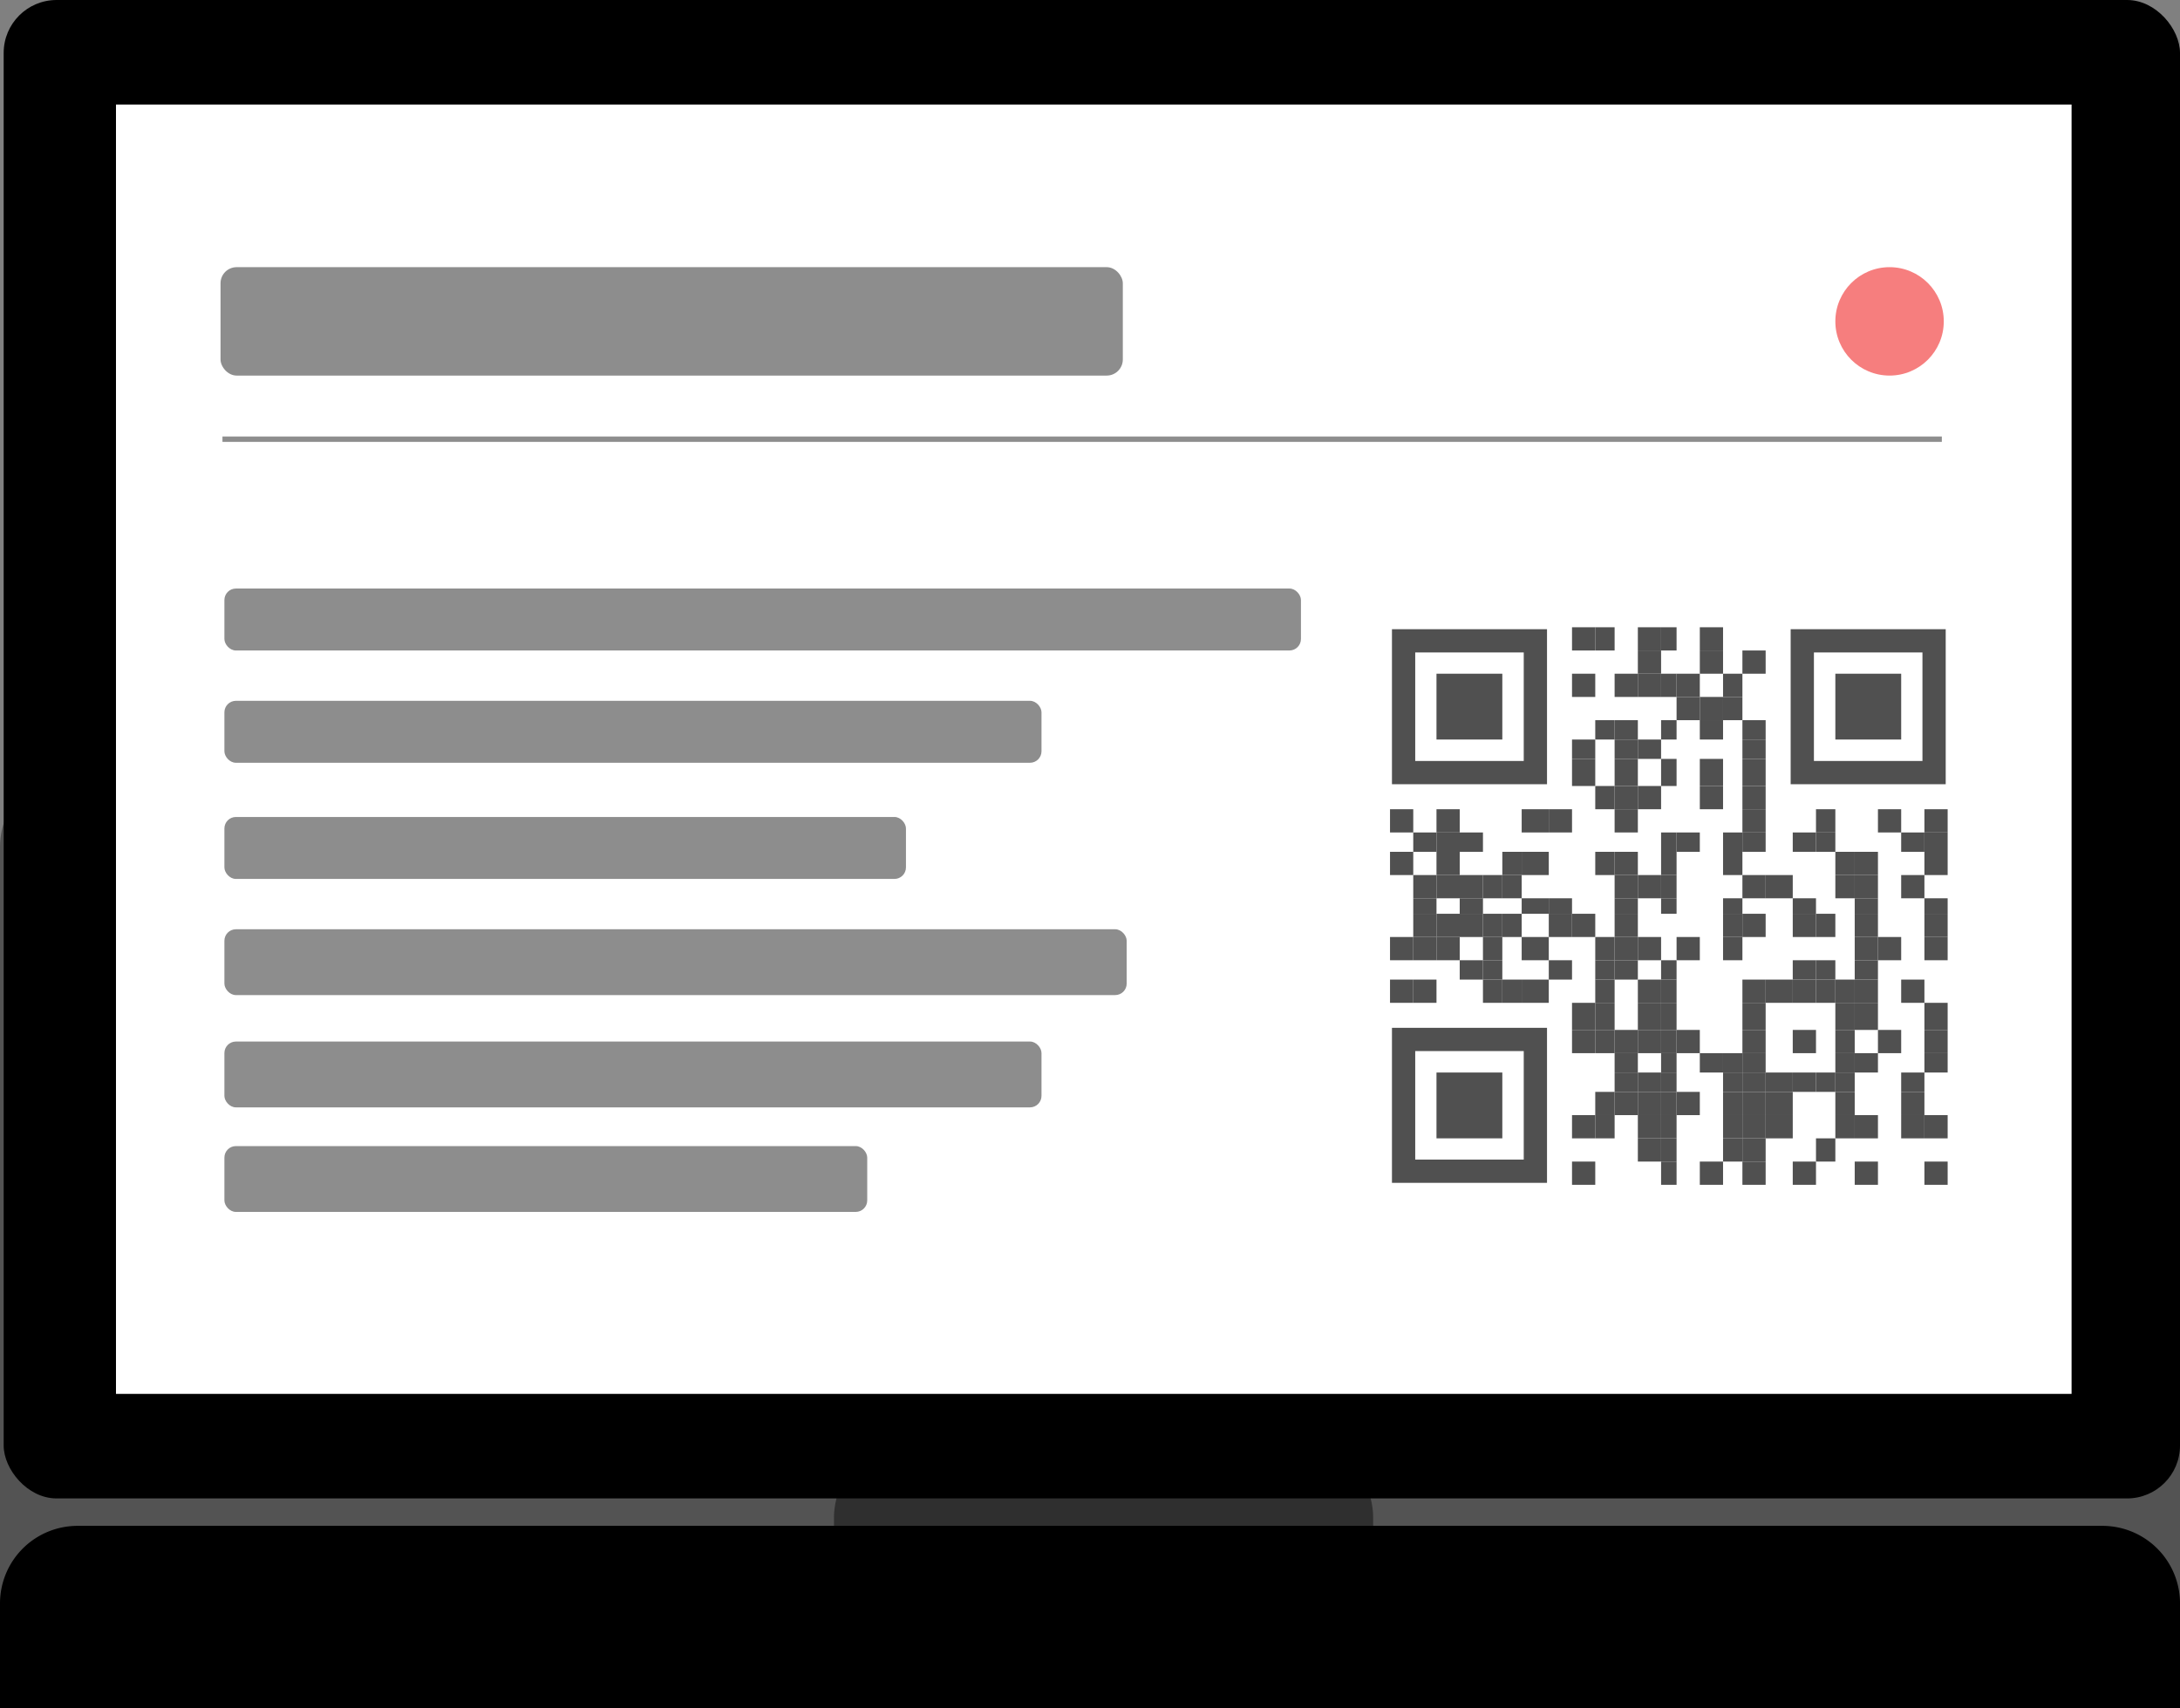 <svg xmlns="http://www.w3.org/2000/svg" width="405.491" height="317.769" viewBox="0 0 405.491 317.769">
  <rect x="0" y="0" width="405.491" height="317.769" fill="#808080" stroke="none"/>
  <g id="Gruppe_1490" data-name="Gruppe 1490" transform="translate(-104.036 -135)">
    <g id="Gruppe_1484" data-name="Gruppe 1484" transform="translate(104.036 278.162)">
      <path id="Rechteck_460" data-name="Rechteck 460" d="M118.466,220.062H495.1a14.429,14.429,0,0,1,14.43,14.43V394.668H104.036V234.492A14.429,14.429,0,0,1,118.466,220.062Z" transform="translate(-104.036 -220.062)" fill="#535353"/>
      <path id="Rechteck_461" data-name="Rechteck 461" d="M210.636,294.227h71.43a14.43,14.43,0,0,1,14.43,14.43v35.354H196.206V308.657A14.43,14.43,0,0,1,210.636,294.227Z" transform="translate(-41.081 -169.405)" fill="#2f2f2f"/>
      <path id="Rechteck_459" data-name="Rechteck 459" d="M118.466,303.658H495.1a14.43,14.43,0,0,1,14.43,14.43v19.481H104.036V318.088A14.43,14.43,0,0,1,118.466,303.658Z" transform="translate(-104.036 -162.963)"/>
    </g>
    <g id="Gruppe_1481" data-name="Gruppe 1481" transform="translate(104.719 135)">
      <rect id="Rechteck_232" data-name="Rechteck 232" width="404.808" height="278.755" rx="9.843"/>
      <rect id="Rechteck_233" data-name="Rechteck 233" width="363.751" height="239.859" transform="translate(20.889 19.448)" fill="#fff"/>
      <g id="Gruppe_898" data-name="Gruppe 898" transform="translate(40.337 49.701)">
        <g id="qr-code" transform="translate(208.886 58.344)">
          <rect id="Rechteck_234" data-name="Rechteck 234" width="121.01" height="121.01" fill="#fff"/>
          <g id="Gruppe_897" data-name="Gruppe 897" transform="translate(8.644 8.644)">
            <g id="Gruppe_461" data-name="Gruppe 461" transform="translate(33.854)">
              <g id="Gruppe_460" data-name="Gruppe 460">
                <rect id="Rechteck_235" data-name="Rechteck 235" width="4.322" height="4.322" fill="#505050"/>
              </g>
            </g>
            <g id="Gruppe_463" data-name="Gruppe 463" transform="translate(38.176)">
              <g id="Gruppe_462" data-name="Gruppe 462">
                <rect id="Rechteck_236" data-name="Rechteck 236" width="3.601" height="4.322" fill="#505050"/>
              </g>
            </g>
            <g id="Gruppe_465" data-name="Gruppe 465" transform="translate(46.099)">
              <g id="Gruppe_464" data-name="Gruppe 464">
                <rect id="Rechteck_237" data-name="Rechteck 237" width="4.322" height="4.322" fill="#505050"/>
              </g>
            </g>
            <g id="Gruppe_467" data-name="Gruppe 467" transform="translate(50.421)">
              <g id="Gruppe_466" data-name="Gruppe 466">
                <rect id="Rechteck_238" data-name="Rechteck 238" width="2.881" height="4.322" fill="#505050"/>
              </g>
            </g>
            <g id="Gruppe_469" data-name="Gruppe 469" transform="translate(57.624)">
              <g id="Gruppe_468" data-name="Gruppe 468">
                <rect id="Rechteck_239" data-name="Rechteck 239" width="4.322" height="4.322" fill="#505050"/>
              </g>
            </g>
            <g id="Gruppe_471" data-name="Gruppe 471" transform="translate(46.099 4.322)">
              <g id="Gruppe_470" data-name="Gruppe 470">
                <rect id="Rechteck_240" data-name="Rechteck 240" width="4.322" height="4.322" fill="#505050"/>
              </g>
            </g>
            <g id="Gruppe_473" data-name="Gruppe 473" transform="translate(57.624 4.322)">
              <g id="Gruppe_472" data-name="Gruppe 472">
                <rect id="Rechteck_241" data-name="Rechteck 241" width="4.322" height="4.322" fill="#505050"/>
              </g>
            </g>
            <g id="Gruppe_475" data-name="Gruppe 475" transform="translate(65.547 4.322)">
              <g id="Gruppe_474" data-name="Gruppe 474">
                <rect id="Rechteck_242" data-name="Rechteck 242" width="4.322" height="4.322" fill="#505050"/>
              </g>
            </g>
            <g id="Gruppe_477" data-name="Gruppe 477" transform="translate(33.854 8.644)">
              <g id="Gruppe_476" data-name="Gruppe 476">
                <rect id="Rechteck_243" data-name="Rechteck 243" width="4.322" height="4.322" fill="#505050"/>
              </g>
            </g>
            <g id="Gruppe_479" data-name="Gruppe 479" transform="translate(41.777 8.644)">
              <g id="Gruppe_478" data-name="Gruppe 478">
                <rect id="Rechteck_244" data-name="Rechteck 244" width="4.322" height="4.322" fill="#505050"/>
              </g>
            </g>
            <g id="Gruppe_481" data-name="Gruppe 481" transform="translate(46.099 8.644)">
              <g id="Gruppe_480" data-name="Gruppe 480">
                <rect id="Rechteck_245" data-name="Rechteck 245" width="4.322" height="4.322" fill="#505050"/>
              </g>
            </g>
            <g id="Gruppe_483" data-name="Gruppe 483" transform="translate(50.421 8.644)">
              <g id="Gruppe_482" data-name="Gruppe 482">
                <rect id="Rechteck_246" data-name="Rechteck 246" width="2.881" height="4.322" fill="#505050"/>
              </g>
            </g>
            <g id="Gruppe_485" data-name="Gruppe 485" transform="translate(53.302 8.644)">
              <g id="Gruppe_484" data-name="Gruppe 484">
                <rect id="Rechteck_247" data-name="Rechteck 247" width="4.322" height="4.322" fill="#505050"/>
              </g>
            </g>
            <g id="Gruppe_487" data-name="Gruppe 487" transform="translate(61.946 8.644)">
              <g id="Gruppe_486" data-name="Gruppe 486">
                <rect id="Rechteck_248" data-name="Rechteck 248" width="3.601" height="4.322" fill="#505050"/>
              </g>
            </g>
            <g id="Gruppe_489" data-name="Gruppe 489" transform="translate(53.302 12.965)">
              <g id="Gruppe_488" data-name="Gruppe 488">
                <rect id="Rechteck_249" data-name="Rechteck 249" width="4.322" height="4.322" fill="#505050"/>
              </g>
            </g>
            <g id="Gruppe_491" data-name="Gruppe 491" transform="translate(57.624 12.965)">
              <g id="Gruppe_490" data-name="Gruppe 490">
                <rect id="Rechteck_250" data-name="Rechteck 250" width="4.322" height="4.322" fill="#505050"/>
              </g>
            </g>
            <g id="Gruppe_493" data-name="Gruppe 493" transform="translate(61.946 12.965)">
              <g id="Gruppe_492" data-name="Gruppe 492">
                <rect id="Rechteck_251" data-name="Rechteck 251" width="3.601" height="4.322" fill="#505050"/>
              </g>
            </g>
            <g id="Gruppe_495" data-name="Gruppe 495" transform="translate(38.176 17.287)">
              <g id="Gruppe_494" data-name="Gruppe 494">
                <rect id="Rechteck_252" data-name="Rechteck 252" width="3.601" height="3.601" fill="#505050"/>
              </g>
            </g>
            <g id="Gruppe_497" data-name="Gruppe 497" transform="translate(41.777 17.287)">
              <g id="Gruppe_496" data-name="Gruppe 496">
                <rect id="Rechteck_253" data-name="Rechteck 253" width="4.322" height="3.601" fill="#505050"/>
              </g>
            </g>
            <g id="Gruppe_499" data-name="Gruppe 499" transform="translate(50.421 17.287)">
              <g id="Gruppe_498" data-name="Gruppe 498">
                <rect id="Rechteck_254" data-name="Rechteck 254" width="2.881" height="3.601" fill="#505050"/>
              </g>
            </g>
            <g id="Gruppe_501" data-name="Gruppe 501" transform="translate(57.624 17.287)">
              <g id="Gruppe_500" data-name="Gruppe 500">
                <rect id="Rechteck_255" data-name="Rechteck 255" width="4.322" height="3.601" fill="#505050"/>
              </g>
            </g>
            <g id="Gruppe_503" data-name="Gruppe 503" transform="translate(65.547 17.287)">
              <g id="Gruppe_502" data-name="Gruppe 502">
                <rect id="Rechteck_256" data-name="Rechteck 256" width="4.322" height="3.601" fill="#505050"/>
              </g>
            </g>
            <g id="Gruppe_505" data-name="Gruppe 505" transform="translate(33.854 20.889)">
              <g id="Gruppe_504" data-name="Gruppe 504">
                <rect id="Rechteck_257" data-name="Rechteck 257" width="4.322" height="3.601" fill="#505050"/>
              </g>
            </g>
            <g id="Gruppe_507" data-name="Gruppe 507" transform="translate(41.777 20.889)">
              <g id="Gruppe_506" data-name="Gruppe 506">
                <rect id="Rechteck_258" data-name="Rechteck 258" width="4.322" height="3.601" fill="#505050"/>
              </g>
            </g>
            <g id="Gruppe_509" data-name="Gruppe 509" transform="translate(46.099 20.889)">
              <g id="Gruppe_508" data-name="Gruppe 508">
                <rect id="Rechteck_259" data-name="Rechteck 259" width="4.322" height="3.601" fill="#505050"/>
              </g>
            </g>
            <g id="Gruppe_511" data-name="Gruppe 511" transform="translate(65.547 20.889)">
              <g id="Gruppe_510" data-name="Gruppe 510">
                <rect id="Rechteck_260" data-name="Rechteck 260" width="4.322" height="3.601" fill="#505050"/>
              </g>
            </g>
            <g id="Gruppe_513" data-name="Gruppe 513" transform="translate(33.854 24.49)">
              <g id="Gruppe_512" data-name="Gruppe 512">
                <rect id="Rechteck_261" data-name="Rechteck 261" width="4.322" height="5.042" fill="#505050"/>
              </g>
            </g>
            <g id="Gruppe_515" data-name="Gruppe 515" transform="translate(41.777 24.49)">
              <g id="Gruppe_514" data-name="Gruppe 514">
                <rect id="Rechteck_262" data-name="Rechteck 262" width="4.322" height="5.042" fill="#505050"/>
              </g>
            </g>
            <g id="Gruppe_517" data-name="Gruppe 517" transform="translate(50.421 24.49)">
              <g id="Gruppe_516" data-name="Gruppe 516">
                <rect id="Rechteck_263" data-name="Rechteck 263" width="2.881" height="5.042" fill="#505050"/>
              </g>
            </g>
            <g id="Gruppe_519" data-name="Gruppe 519" transform="translate(57.624 24.49)">
              <g id="Gruppe_518" data-name="Gruppe 518">
                <rect id="Rechteck_264" data-name="Rechteck 264" width="4.322" height="5.042" fill="#505050"/>
              </g>
            </g>
            <g id="Gruppe_521" data-name="Gruppe 521" transform="translate(65.547 24.49)">
              <g id="Gruppe_520" data-name="Gruppe 520">
                <rect id="Rechteck_265" data-name="Rechteck 265" width="4.322" height="5.042" fill="#505050"/>
              </g>
            </g>
            <g id="Gruppe_523" data-name="Gruppe 523" transform="translate(38.176 29.532)">
              <g id="Gruppe_522" data-name="Gruppe 522">
                <rect id="Rechteck_266" data-name="Rechteck 266" width="3.601" height="4.322" fill="#505050"/>
              </g>
            </g>
            <g id="Gruppe_525" data-name="Gruppe 525" transform="translate(41.777 29.532)">
              <g id="Gruppe_524" data-name="Gruppe 524">
                <rect id="Rechteck_267" data-name="Rechteck 267" width="4.322" height="4.322" fill="#505050"/>
              </g>
            </g>
            <g id="Gruppe_527" data-name="Gruppe 527" transform="translate(46.099 29.532)">
              <g id="Gruppe_526" data-name="Gruppe 526">
                <rect id="Rechteck_268" data-name="Rechteck 268" width="4.322" height="4.322" fill="#505050"/>
              </g>
            </g>
            <g id="Gruppe_529" data-name="Gruppe 529" transform="translate(57.624 29.532)">
              <g id="Gruppe_528" data-name="Gruppe 528">
                <rect id="Rechteck_269" data-name="Rechteck 269" width="4.322" height="4.322" fill="#505050"/>
              </g>
            </g>
            <g id="Gruppe_531" data-name="Gruppe 531" transform="translate(65.547 29.532)">
              <g id="Gruppe_530" data-name="Gruppe 530">
                <rect id="Rechteck_270" data-name="Rechteck 270" width="4.322" height="4.322" fill="#505050"/>
              </g>
            </g>
            <g id="Gruppe_533" data-name="Gruppe 533" transform="translate(0 33.854)">
              <g id="Gruppe_532" data-name="Gruppe 532">
                <rect id="Rechteck_271" data-name="Rechteck 271" width="4.322" height="4.322" fill="#505050"/>
              </g>
            </g>
            <g id="Gruppe_535" data-name="Gruppe 535" transform="translate(8.644 33.854)">
              <g id="Gruppe_534" data-name="Gruppe 534">
                <rect id="Rechteck_272" data-name="Rechteck 272" width="4.322" height="4.322" fill="#505050"/>
              </g>
            </g>
            <g id="Gruppe_537" data-name="Gruppe 537" transform="translate(24.49 33.854)">
              <g id="Gruppe_536" data-name="Gruppe 536">
                <rect id="Rechteck_273" data-name="Rechteck 273" width="5.042" height="4.322" fill="#505050"/>
              </g>
            </g>
            <g id="Gruppe_539" data-name="Gruppe 539" transform="translate(29.532 33.854)">
              <g id="Gruppe_538" data-name="Gruppe 538">
                <rect id="Rechteck_274" data-name="Rechteck 274" width="4.322" height="4.322" fill="#505050"/>
              </g>
            </g>
            <g id="Gruppe_541" data-name="Gruppe 541" transform="translate(41.777 33.854)">
              <g id="Gruppe_540" data-name="Gruppe 540">
                <rect id="Rechteck_275" data-name="Rechteck 275" width="4.322" height="4.322" fill="#505050"/>
              </g>
            </g>
            <g id="Gruppe_543" data-name="Gruppe 543" transform="translate(65.547 33.854)">
              <g id="Gruppe_542" data-name="Gruppe 542">
                <rect id="Rechteck_276" data-name="Rechteck 276" width="4.322" height="4.322" fill="#505050"/>
              </g>
            </g>
            <g id="Gruppe_545" data-name="Gruppe 545" transform="translate(79.233 33.854)">
              <g id="Gruppe_544" data-name="Gruppe 544">
                <rect id="Rechteck_277" data-name="Rechteck 277" width="3.601" height="4.322" fill="#505050"/>
              </g>
            </g>
            <g id="Gruppe_547" data-name="Gruppe 547" transform="translate(90.758 33.854)">
              <g id="Gruppe_546" data-name="Gruppe 546">
                <rect id="Rechteck_278" data-name="Rechteck 278" width="4.322" height="4.322" fill="#505050"/>
              </g>
            </g>
            <g id="Gruppe_549" data-name="Gruppe 549" transform="translate(99.401 33.854)">
              <g id="Gruppe_548" data-name="Gruppe 548">
                <rect id="Rechteck_279" data-name="Rechteck 279" width="4.322" height="4.322" fill="#505050"/>
              </g>
            </g>
            <g id="Gruppe_551" data-name="Gruppe 551" transform="translate(4.322 38.176)">
              <g id="Gruppe_550" data-name="Gruppe 550">
                <rect id="Rechteck_280" data-name="Rechteck 280" width="4.322" height="3.601" fill="#505050"/>
              </g>
            </g>
            <g id="Gruppe_553" data-name="Gruppe 553" transform="translate(8.644 38.176)">
              <g id="Gruppe_552" data-name="Gruppe 552">
                <rect id="Rechteck_281" data-name="Rechteck 281" width="4.322" height="3.601" fill="#505050"/>
              </g>
            </g>
            <g id="Gruppe_555" data-name="Gruppe 555" transform="translate(12.965 38.176)">
              <g id="Gruppe_554" data-name="Gruppe 554">
                <rect id="Rechteck_282" data-name="Rechteck 282" width="4.322" height="3.601" fill="#505050"/>
              </g>
            </g>
            <g id="Gruppe_557" data-name="Gruppe 557" transform="translate(50.421 38.176)">
              <g id="Gruppe_556" data-name="Gruppe 556">
                <rect id="Rechteck_283" data-name="Rechteck 283" width="2.881" height="3.601" fill="#505050"/>
              </g>
            </g>
            <g id="Gruppe_559" data-name="Gruppe 559" transform="translate(53.302 38.176)">
              <g id="Gruppe_558" data-name="Gruppe 558">
                <rect id="Rechteck_284" data-name="Rechteck 284" width="4.322" height="3.601" fill="#505050"/>
              </g>
            </g>
            <g id="Gruppe_561" data-name="Gruppe 561" transform="translate(61.946 38.176)">
              <g id="Gruppe_560" data-name="Gruppe 560">
                <rect id="Rechteck_285" data-name="Rechteck 285" width="3.601" height="3.601" fill="#505050"/>
              </g>
            </g>
            <g id="Gruppe_563" data-name="Gruppe 563" transform="translate(65.547 38.176)">
              <g id="Gruppe_562" data-name="Gruppe 562">
                <rect id="Rechteck_286" data-name="Rechteck 286" width="4.322" height="3.601" fill="#505050"/>
              </g>
            </g>
            <g id="Gruppe_565" data-name="Gruppe 565" transform="translate(74.911 38.176)">
              <g id="Gruppe_564" data-name="Gruppe 564">
                <rect id="Rechteck_287" data-name="Rechteck 287" width="4.322" height="3.601" fill="#505050"/>
              </g>
            </g>
            <g id="Gruppe_567" data-name="Gruppe 567" transform="translate(79.233 38.176)">
              <g id="Gruppe_566" data-name="Gruppe 566">
                <rect id="Rechteck_288" data-name="Rechteck 288" width="3.601" height="3.601" fill="#505050"/>
              </g>
            </g>
            <g id="Gruppe_569" data-name="Gruppe 569" transform="translate(95.079 38.176)">
              <g id="Gruppe_568" data-name="Gruppe 568">
                <rect id="Rechteck_289" data-name="Rechteck 289" width="4.322" height="3.601" fill="#505050"/>
              </g>
            </g>
            <g id="Gruppe_571" data-name="Gruppe 571" transform="translate(99.401 38.176)">
              <g id="Gruppe_570" data-name="Gruppe 570">
                <rect id="Rechteck_290" data-name="Rechteck 290" width="4.322" height="3.601" fill="#505050"/>
              </g>
            </g>
            <g id="Gruppe_573" data-name="Gruppe 573" transform="translate(0 41.777)">
              <g id="Gruppe_572" data-name="Gruppe 572">
                <rect id="Rechteck_291" data-name="Rechteck 291" width="4.322" height="4.322" fill="#505050"/>
              </g>
            </g>
            <g id="Gruppe_575" data-name="Gruppe 575" transform="translate(8.644 41.777)">
              <g id="Gruppe_574" data-name="Gruppe 574">
                <rect id="Rechteck_292" data-name="Rechteck 292" width="4.322" height="4.322" fill="#505050"/>
              </g>
            </g>
            <g id="Gruppe_577" data-name="Gruppe 577" transform="translate(20.889 41.777)">
              <g id="Gruppe_576" data-name="Gruppe 576">
                <rect id="Rechteck_293" data-name="Rechteck 293" width="3.601" height="4.322" fill="#505050"/>
              </g>
            </g>
            <g id="Gruppe_579" data-name="Gruppe 579" transform="translate(24.49 41.777)">
              <g id="Gruppe_578" data-name="Gruppe 578">
                <rect id="Rechteck_294" data-name="Rechteck 294" width="5.042" height="4.322" fill="#505050"/>
              </g>
            </g>
            <g id="Gruppe_581" data-name="Gruppe 581" transform="translate(38.176 41.777)">
              <g id="Gruppe_580" data-name="Gruppe 580">
                <rect id="Rechteck_295" data-name="Rechteck 295" width="3.601" height="4.322" fill="#505050"/>
              </g>
            </g>
            <g id="Gruppe_583" data-name="Gruppe 583" transform="translate(41.777 41.777)">
              <g id="Gruppe_582" data-name="Gruppe 582">
                <rect id="Rechteck_296" data-name="Rechteck 296" width="4.322" height="4.322" fill="#505050"/>
              </g>
            </g>
            <g id="Gruppe_585" data-name="Gruppe 585" transform="translate(50.421 41.777)">
              <g id="Gruppe_584" data-name="Gruppe 584">
                <rect id="Rechteck_297" data-name="Rechteck 297" width="2.881" height="4.322" fill="#505050"/>
              </g>
            </g>
            <g id="Gruppe_587" data-name="Gruppe 587" transform="translate(61.946 41.777)">
              <g id="Gruppe_586" data-name="Gruppe 586">
                <rect id="Rechteck_298" data-name="Rechteck 298" width="3.601" height="4.322" fill="#505050"/>
              </g>
            </g>
            <g id="Gruppe_589" data-name="Gruppe 589" transform="translate(82.834 41.777)">
              <g id="Gruppe_588" data-name="Gruppe 588">
                <rect id="Rechteck_299" data-name="Rechteck 299" width="3.601" height="4.322" fill="#505050"/>
              </g>
            </g>
            <g id="Gruppe_591" data-name="Gruppe 591" transform="translate(86.436 41.777)">
              <g id="Gruppe_590" data-name="Gruppe 590">
                <rect id="Rechteck_300" data-name="Rechteck 300" width="4.322" height="4.322" fill="#505050"/>
              </g>
            </g>
            <g id="Gruppe_593" data-name="Gruppe 593" transform="translate(99.401 41.777)">
              <g id="Gruppe_592" data-name="Gruppe 592">
                <rect id="Rechteck_301" data-name="Rechteck 301" width="4.322" height="4.322" fill="#505050"/>
              </g>
            </g>
            <g id="Gruppe_595" data-name="Gruppe 595" transform="translate(4.322 46.099)">
              <g id="Gruppe_594" data-name="Gruppe 594">
                <rect id="Rechteck_302" data-name="Rechteck 302" width="4.322" height="4.322" fill="#505050"/>
              </g>
            </g>
            <g id="Gruppe_597" data-name="Gruppe 597" transform="translate(8.644 46.099)">
              <g id="Gruppe_596" data-name="Gruppe 596">
                <rect id="Rechteck_303" data-name="Rechteck 303" width="4.322" height="4.322" fill="#505050"/>
              </g>
            </g>
            <g id="Gruppe_599" data-name="Gruppe 599" transform="translate(12.965 46.099)">
              <g id="Gruppe_598" data-name="Gruppe 598">
                <rect id="Rechteck_304" data-name="Rechteck 304" width="4.322" height="4.322" fill="#505050"/>
              </g>
            </g>
            <g id="Gruppe_601" data-name="Gruppe 601" transform="translate(17.287 46.099)">
              <g id="Gruppe_600" data-name="Gruppe 600">
                <rect id="Rechteck_305" data-name="Rechteck 305" width="3.601" height="4.322" fill="#505050"/>
              </g>
            </g>
            <g id="Gruppe_603" data-name="Gruppe 603" transform="translate(20.889 46.099)">
              <g id="Gruppe_602" data-name="Gruppe 602">
                <rect id="Rechteck_306" data-name="Rechteck 306" width="3.601" height="4.322" fill="#505050"/>
              </g>
            </g>
            <g id="Gruppe_605" data-name="Gruppe 605" transform="translate(41.777 46.099)">
              <g id="Gruppe_604" data-name="Gruppe 604">
                <rect id="Rechteck_307" data-name="Rechteck 307" width="4.322" height="4.322" fill="#505050"/>
              </g>
            </g>
            <g id="Gruppe_607" data-name="Gruppe 607" transform="translate(46.099 46.099)">
              <g id="Gruppe_606" data-name="Gruppe 606">
                <rect id="Rechteck_308" data-name="Rechteck 308" width="4.322" height="4.322" fill="#505050"/>
              </g>
            </g>
            <g id="Gruppe_609" data-name="Gruppe 609" transform="translate(50.421 46.099)">
              <g id="Gruppe_608" data-name="Gruppe 608">
                <rect id="Rechteck_309" data-name="Rechteck 309" width="2.881" height="4.322" fill="#505050"/>
              </g>
            </g>
            <g id="Gruppe_611" data-name="Gruppe 611" transform="translate(65.547 46.099)">
              <g id="Gruppe_610" data-name="Gruppe 610">
                <rect id="Rechteck_310" data-name="Rechteck 310" width="4.322" height="4.322" fill="#505050"/>
              </g>
            </g>
            <g id="Gruppe_613" data-name="Gruppe 613" transform="translate(69.869 46.099)">
              <g id="Gruppe_612" data-name="Gruppe 612">
                <rect id="Rechteck_311" data-name="Rechteck 311" width="5.042" height="4.322" fill="#505050"/>
              </g>
            </g>
            <g id="Gruppe_615" data-name="Gruppe 615" transform="translate(82.834 46.099)">
              <g id="Gruppe_614" data-name="Gruppe 614">
                <rect id="Rechteck_312" data-name="Rechteck 312" width="3.601" height="4.322" fill="#505050"/>
              </g>
            </g>
            <g id="Gruppe_617" data-name="Gruppe 617" transform="translate(86.436 46.099)">
              <g id="Gruppe_616" data-name="Gruppe 616">
                <rect id="Rechteck_313" data-name="Rechteck 313" width="4.322" height="4.322" fill="#505050"/>
              </g>
            </g>
            <g id="Gruppe_619" data-name="Gruppe 619" transform="translate(95.079 46.099)">
              <g id="Gruppe_618" data-name="Gruppe 618">
                <rect id="Rechteck_314" data-name="Rechteck 314" width="4.322" height="4.322" fill="#505050"/>
              </g>
            </g>
            <g id="Gruppe_621" data-name="Gruppe 621" transform="translate(4.322 50.421)">
              <g id="Gruppe_620" data-name="Gruppe 620">
                <rect id="Rechteck_315" data-name="Rechteck 315" width="4.322" height="2.881" fill="#505050"/>
              </g>
            </g>
            <g id="Gruppe_623" data-name="Gruppe 623" transform="translate(12.965 50.421)">
              <g id="Gruppe_622" data-name="Gruppe 622">
                <rect id="Rechteck_316" data-name="Rechteck 316" width="4.322" height="2.881" fill="#505050"/>
              </g>
            </g>
            <g id="Gruppe_625" data-name="Gruppe 625" transform="translate(24.49 50.421)">
              <g id="Gruppe_624" data-name="Gruppe 624">
                <rect id="Rechteck_317" data-name="Rechteck 317" width="5.042" height="2.881" fill="#505050"/>
              </g>
            </g>
            <g id="Gruppe_627" data-name="Gruppe 627" transform="translate(29.532 50.421)">
              <g id="Gruppe_626" data-name="Gruppe 626">
                <rect id="Rechteck_318" data-name="Rechteck 318" width="4.322" height="2.881" fill="#505050"/>
              </g>
            </g>
            <g id="Gruppe_629" data-name="Gruppe 629" transform="translate(41.777 50.421)">
              <g id="Gruppe_628" data-name="Gruppe 628">
                <rect id="Rechteck_319" data-name="Rechteck 319" width="4.322" height="2.881" fill="#505050"/>
              </g>
            </g>
            <g id="Gruppe_631" data-name="Gruppe 631" transform="translate(50.421 50.421)">
              <g id="Gruppe_630" data-name="Gruppe 630">
                <rect id="Rechteck_320" data-name="Rechteck 320" width="2.881" height="2.881" fill="#505050"/>
              </g>
            </g>
            <g id="Gruppe_633" data-name="Gruppe 633" transform="translate(61.946 50.421)">
              <g id="Gruppe_632" data-name="Gruppe 632">
                <rect id="Rechteck_321" data-name="Rechteck 321" width="3.601" height="2.881" fill="#505050"/>
              </g>
            </g>
            <g id="Gruppe_635" data-name="Gruppe 635" transform="translate(74.911 50.421)">
              <g id="Gruppe_634" data-name="Gruppe 634">
                <rect id="Rechteck_322" data-name="Rechteck 322" width="4.322" height="2.881" fill="#505050"/>
              </g>
            </g>
            <g id="Gruppe_637" data-name="Gruppe 637" transform="translate(86.436 50.421)">
              <g id="Gruppe_636" data-name="Gruppe 636">
                <rect id="Rechteck_323" data-name="Rechteck 323" width="4.322" height="2.881" fill="#505050"/>
              </g>
            </g>
            <g id="Gruppe_639" data-name="Gruppe 639" transform="translate(99.401 50.421)">
              <g id="Gruppe_638" data-name="Gruppe 638">
                <rect id="Rechteck_324" data-name="Rechteck 324" width="4.322" height="2.881" fill="#505050"/>
              </g>
            </g>
            <g id="Gruppe_641" data-name="Gruppe 641" transform="translate(4.322 53.302)">
              <g id="Gruppe_640" data-name="Gruppe 640">
                <rect id="Rechteck_325" data-name="Rechteck 325" width="4.322" height="4.322" fill="#505050"/>
              </g>
            </g>
            <g id="Gruppe_643" data-name="Gruppe 643" transform="translate(8.644 53.302)">
              <g id="Gruppe_642" data-name="Gruppe 642">
                <rect id="Rechteck_326" data-name="Rechteck 326" width="4.322" height="4.322" fill="#505050"/>
              </g>
            </g>
            <g id="Gruppe_645" data-name="Gruppe 645" transform="translate(12.965 53.302)">
              <g id="Gruppe_644" data-name="Gruppe 644">
                <rect id="Rechteck_327" data-name="Rechteck 327" width="4.322" height="4.322" fill="#505050"/>
              </g>
            </g>
            <g id="Gruppe_647" data-name="Gruppe 647" transform="translate(17.287 53.302)">
              <g id="Gruppe_646" data-name="Gruppe 646">
                <rect id="Rechteck_328" data-name="Rechteck 328" width="3.601" height="4.322" fill="#505050"/>
              </g>
            </g>
            <g id="Gruppe_649" data-name="Gruppe 649" transform="translate(20.889 53.302)">
              <g id="Gruppe_648" data-name="Gruppe 648">
                <rect id="Rechteck_329" data-name="Rechteck 329" width="3.601" height="4.322" fill="#505050"/>
              </g>
            </g>
            <g id="Gruppe_651" data-name="Gruppe 651" transform="translate(29.532 53.302)">
              <g id="Gruppe_650" data-name="Gruppe 650">
                <rect id="Rechteck_330" data-name="Rechteck 330" width="4.322" height="4.322" fill="#505050"/>
              </g>
            </g>
            <g id="Gruppe_653" data-name="Gruppe 653" transform="translate(33.854 53.302)">
              <g id="Gruppe_652" data-name="Gruppe 652">
                <rect id="Rechteck_331" data-name="Rechteck 331" width="4.322" height="4.322" fill="#505050"/>
              </g>
            </g>
            <g id="Gruppe_655" data-name="Gruppe 655" transform="translate(41.777 53.302)">
              <g id="Gruppe_654" data-name="Gruppe 654">
                <rect id="Rechteck_332" data-name="Rechteck 332" width="4.322" height="4.322" fill="#505050"/>
              </g>
            </g>
            <g id="Gruppe_657" data-name="Gruppe 657" transform="translate(61.946 53.302)">
              <g id="Gruppe_656" data-name="Gruppe 656">
                <rect id="Rechteck_333" data-name="Rechteck 333" width="3.601" height="4.322" fill="#505050"/>
              </g>
            </g>
            <g id="Gruppe_659" data-name="Gruppe 659" transform="translate(65.547 53.302)">
              <g id="Gruppe_658" data-name="Gruppe 658">
                <rect id="Rechteck_334" data-name="Rechteck 334" width="4.322" height="4.322" fill="#505050"/>
              </g>
            </g>
            <g id="Gruppe_661" data-name="Gruppe 661" transform="translate(74.911 53.302)">
              <g id="Gruppe_660" data-name="Gruppe 660">
                <rect id="Rechteck_335" data-name="Rechteck 335" width="4.322" height="4.322" fill="#505050"/>
              </g>
            </g>
            <g id="Gruppe_663" data-name="Gruppe 663" transform="translate(79.233 53.302)">
              <g id="Gruppe_662" data-name="Gruppe 662">
                <rect id="Rechteck_336" data-name="Rechteck 336" width="3.601" height="4.322" fill="#505050"/>
              </g>
            </g>
            <g id="Gruppe_665" data-name="Gruppe 665" transform="translate(86.436 53.302)">
              <g id="Gruppe_664" data-name="Gruppe 664">
                <rect id="Rechteck_337" data-name="Rechteck 337" width="4.322" height="4.322" fill="#505050"/>
              </g>
            </g>
            <g id="Gruppe_667" data-name="Gruppe 667" transform="translate(99.401 53.302)">
              <g id="Gruppe_666" data-name="Gruppe 666">
                <rect id="Rechteck_338" data-name="Rechteck 338" width="4.322" height="4.322" fill="#505050"/>
              </g>
            </g>
            <g id="Gruppe_669" data-name="Gruppe 669" transform="translate(0 57.624)">
              <g id="Gruppe_668" data-name="Gruppe 668">
                <rect id="Rechteck_339" data-name="Rechteck 339" width="4.322" height="4.322" fill="#505050"/>
              </g>
            </g>
            <g id="Gruppe_671" data-name="Gruppe 671" transform="translate(4.322 57.624)">
              <g id="Gruppe_670" data-name="Gruppe 670">
                <rect id="Rechteck_340" data-name="Rechteck 340" width="4.322" height="4.322" fill="#505050"/>
              </g>
            </g>
            <g id="Gruppe_673" data-name="Gruppe 673" transform="translate(8.644 57.624)">
              <g id="Gruppe_672" data-name="Gruppe 672">
                <rect id="Rechteck_341" data-name="Rechteck 341" width="4.322" height="4.322" fill="#505050"/>
              </g>
            </g>
            <g id="Gruppe_675" data-name="Gruppe 675" transform="translate(17.287 57.624)">
              <g id="Gruppe_674" data-name="Gruppe 674">
                <rect id="Rechteck_342" data-name="Rechteck 342" width="3.601" height="4.322" fill="#505050"/>
              </g>
            </g>
            <g id="Gruppe_677" data-name="Gruppe 677" transform="translate(24.49 57.624)">
              <g id="Gruppe_676" data-name="Gruppe 676">
                <rect id="Rechteck_343" data-name="Rechteck 343" width="5.042" height="4.322" fill="#505050"/>
              </g>
            </g>
            <g id="Gruppe_679" data-name="Gruppe 679" transform="translate(38.176 57.624)">
              <g id="Gruppe_678" data-name="Gruppe 678">
                <rect id="Rechteck_344" data-name="Rechteck 344" width="3.601" height="4.322" fill="#505050"/>
              </g>
            </g>
            <g id="Gruppe_681" data-name="Gruppe 681" transform="translate(41.777 57.624)">
              <g id="Gruppe_680" data-name="Gruppe 680">
                <rect id="Rechteck_345" data-name="Rechteck 345" width="4.322" height="4.322" fill="#505050"/>
              </g>
            </g>
            <g id="Gruppe_683" data-name="Gruppe 683" transform="translate(46.099 57.624)">
              <g id="Gruppe_682" data-name="Gruppe 682">
                <rect id="Rechteck_346" data-name="Rechteck 346" width="4.322" height="4.322" fill="#505050"/>
              </g>
            </g>
            <g id="Gruppe_685" data-name="Gruppe 685" transform="translate(53.302 57.624)">
              <g id="Gruppe_684" data-name="Gruppe 684">
                <rect id="Rechteck_347" data-name="Rechteck 347" width="4.322" height="4.322" fill="#505050"/>
              </g>
            </g>
            <g id="Gruppe_687" data-name="Gruppe 687" transform="translate(61.946 57.624)">
              <g id="Gruppe_686" data-name="Gruppe 686">
                <rect id="Rechteck_348" data-name="Rechteck 348" width="3.601" height="4.322" fill="#505050"/>
              </g>
            </g>
            <g id="Gruppe_689" data-name="Gruppe 689" transform="translate(86.436 57.624)">
              <g id="Gruppe_688" data-name="Gruppe 688">
                <rect id="Rechteck_349" data-name="Rechteck 349" width="4.322" height="4.322" fill="#505050"/>
              </g>
            </g>
            <g id="Gruppe_691" data-name="Gruppe 691" transform="translate(90.758 57.624)">
              <g id="Gruppe_690" data-name="Gruppe 690">
                <rect id="Rechteck_350" data-name="Rechteck 350" width="4.322" height="4.322" fill="#505050"/>
              </g>
            </g>
            <g id="Gruppe_693" data-name="Gruppe 693" transform="translate(99.401 57.624)">
              <g id="Gruppe_692" data-name="Gruppe 692">
                <rect id="Rechteck_351" data-name="Rechteck 351" width="4.322" height="4.322" fill="#505050"/>
              </g>
            </g>
            <g id="Gruppe_695" data-name="Gruppe 695" transform="translate(12.965 61.946)">
              <g id="Gruppe_694" data-name="Gruppe 694">
                <rect id="Rechteck_352" data-name="Rechteck 352" width="4.322" height="3.601" fill="#505050"/>
              </g>
            </g>
            <g id="Gruppe_697" data-name="Gruppe 697" transform="translate(17.287 61.946)">
              <g id="Gruppe_696" data-name="Gruppe 696">
                <rect id="Rechteck_353" data-name="Rechteck 353" width="3.601" height="3.601" fill="#505050"/>
              </g>
            </g>
            <g id="Gruppe_699" data-name="Gruppe 699" transform="translate(29.532 61.946)">
              <g id="Gruppe_698" data-name="Gruppe 698">
                <rect id="Rechteck_354" data-name="Rechteck 354" width="4.322" height="3.601" fill="#505050"/>
              </g>
            </g>
            <g id="Gruppe_701" data-name="Gruppe 701" transform="translate(38.176 61.946)">
              <g id="Gruppe_700" data-name="Gruppe 700">
                <rect id="Rechteck_355" data-name="Rechteck 355" width="3.601" height="3.601" fill="#505050"/>
              </g>
            </g>
            <g id="Gruppe_703" data-name="Gruppe 703" transform="translate(41.777 61.946)">
              <g id="Gruppe_702" data-name="Gruppe 702">
                <rect id="Rechteck_356" data-name="Rechteck 356" width="4.322" height="3.601" fill="#505050"/>
              </g>
            </g>
            <g id="Gruppe_705" data-name="Gruppe 705" transform="translate(50.421 61.946)">
              <g id="Gruppe_704" data-name="Gruppe 704">
                <rect id="Rechteck_357" data-name="Rechteck 357" width="2.881" height="3.601" fill="#505050"/>
              </g>
            </g>
            <g id="Gruppe_707" data-name="Gruppe 707" transform="translate(74.911 61.946)">
              <g id="Gruppe_706" data-name="Gruppe 706">
                <rect id="Rechteck_358" data-name="Rechteck 358" width="4.322" height="3.601" fill="#505050"/>
              </g>
            </g>
            <g id="Gruppe_709" data-name="Gruppe 709" transform="translate(79.233 61.946)">
              <g id="Gruppe_708" data-name="Gruppe 708">
                <rect id="Rechteck_359" data-name="Rechteck 359" width="3.601" height="3.601" fill="#505050"/>
              </g>
            </g>
            <g id="Gruppe_711" data-name="Gruppe 711" transform="translate(86.436 61.946)">
              <g id="Gruppe_710" data-name="Gruppe 710">
                <rect id="Rechteck_360" data-name="Rechteck 360" width="4.322" height="3.601" fill="#505050"/>
              </g>
            </g>
            <g id="Gruppe_713" data-name="Gruppe 713" transform="translate(0 65.547)">
              <g id="Gruppe_712" data-name="Gruppe 712">
                <rect id="Rechteck_361" data-name="Rechteck 361" width="4.322" height="4.322" fill="#505050"/>
              </g>
            </g>
            <g id="Gruppe_715" data-name="Gruppe 715" transform="translate(4.322 65.547)">
              <g id="Gruppe_714" data-name="Gruppe 714">
                <rect id="Rechteck_362" data-name="Rechteck 362" width="4.322" height="4.322" fill="#505050"/>
              </g>
            </g>
            <g id="Gruppe_717" data-name="Gruppe 717" transform="translate(17.287 65.547)">
              <g id="Gruppe_716" data-name="Gruppe 716">
                <rect id="Rechteck_363" data-name="Rechteck 363" width="3.601" height="4.322" fill="#505050"/>
              </g>
            </g>
            <g id="Gruppe_719" data-name="Gruppe 719" transform="translate(20.889 65.547)">
              <g id="Gruppe_718" data-name="Gruppe 718">
                <rect id="Rechteck_364" data-name="Rechteck 364" width="3.601" height="4.322" fill="#505050"/>
              </g>
            </g>
            <g id="Gruppe_721" data-name="Gruppe 721" transform="translate(24.49 65.547)">
              <g id="Gruppe_720" data-name="Gruppe 720">
                <rect id="Rechteck_365" data-name="Rechteck 365" width="5.042" height="4.322" fill="#505050"/>
              </g>
            </g>
            <g id="Gruppe_723" data-name="Gruppe 723" transform="translate(38.176 65.547)">
              <g id="Gruppe_722" data-name="Gruppe 722">
                <rect id="Rechteck_366" data-name="Rechteck 366" width="3.601" height="4.322" fill="#505050"/>
              </g>
            </g>
            <g id="Gruppe_725" data-name="Gruppe 725" transform="translate(46.099 65.547)">
              <g id="Gruppe_724" data-name="Gruppe 724">
                <rect id="Rechteck_367" data-name="Rechteck 367" width="4.322" height="4.322" fill="#505050"/>
              </g>
            </g>
            <g id="Gruppe_727" data-name="Gruppe 727" transform="translate(50.421 65.547)">
              <g id="Gruppe_726" data-name="Gruppe 726">
                <rect id="Rechteck_368" data-name="Rechteck 368" width="2.881" height="4.322" fill="#505050"/>
              </g>
            </g>
            <g id="Gruppe_729" data-name="Gruppe 729" transform="translate(65.547 65.547)">
              <g id="Gruppe_728" data-name="Gruppe 728">
                <rect id="Rechteck_369" data-name="Rechteck 369" width="4.322" height="4.322" fill="#505050"/>
              </g>
            </g>
            <g id="Gruppe_731" data-name="Gruppe 731" transform="translate(69.869 65.547)">
              <g id="Gruppe_730" data-name="Gruppe 730">
                <rect id="Rechteck_370" data-name="Rechteck 370" width="5.042" height="4.322" fill="#505050"/>
              </g>
            </g>
            <g id="Gruppe_733" data-name="Gruppe 733" transform="translate(74.911 65.547)">
              <g id="Gruppe_732" data-name="Gruppe 732">
                <rect id="Rechteck_371" data-name="Rechteck 371" width="4.322" height="4.322" fill="#505050"/>
              </g>
            </g>
            <g id="Gruppe_735" data-name="Gruppe 735" transform="translate(79.233 65.547)">
              <g id="Gruppe_734" data-name="Gruppe 734">
                <rect id="Rechteck_372" data-name="Rechteck 372" width="3.601" height="4.322" fill="#505050"/>
              </g>
            </g>
            <g id="Gruppe_737" data-name="Gruppe 737" transform="translate(82.834 65.547)">
              <g id="Gruppe_736" data-name="Gruppe 736">
                <rect id="Rechteck_373" data-name="Rechteck 373" width="3.601" height="4.322" fill="#505050"/>
              </g>
            </g>
            <g id="Gruppe_739" data-name="Gruppe 739" transform="translate(86.436 65.547)">
              <g id="Gruppe_738" data-name="Gruppe 738">
                <rect id="Rechteck_374" data-name="Rechteck 374" width="4.322" height="4.322" fill="#505050"/>
              </g>
            </g>
            <g id="Gruppe_741" data-name="Gruppe 741" transform="translate(95.079 65.547)">
              <g id="Gruppe_740" data-name="Gruppe 740">
                <rect id="Rechteck_375" data-name="Rechteck 375" width="4.322" height="4.322" fill="#505050"/>
              </g>
            </g>
            <g id="Gruppe_743" data-name="Gruppe 743" transform="translate(33.854 69.869)">
              <g id="Gruppe_742" data-name="Gruppe 742">
                <rect id="Rechteck_376" data-name="Rechteck 376" width="4.322" height="5.042" fill="#505050"/>
              </g>
            </g>
            <g id="Gruppe_745" data-name="Gruppe 745" transform="translate(38.176 69.869)">
              <g id="Gruppe_744" data-name="Gruppe 744">
                <rect id="Rechteck_377" data-name="Rechteck 377" width="3.601" height="5.042" fill="#505050"/>
              </g>
            </g>
            <g id="Gruppe_747" data-name="Gruppe 747" transform="translate(46.099 69.869)">
              <g id="Gruppe_746" data-name="Gruppe 746">
                <rect id="Rechteck_378" data-name="Rechteck 378" width="4.322" height="5.042" fill="#505050"/>
              </g>
            </g>
            <g id="Gruppe_749" data-name="Gruppe 749" transform="translate(50.421 69.869)">
              <g id="Gruppe_748" data-name="Gruppe 748">
                <rect id="Rechteck_379" data-name="Rechteck 379" width="2.881" height="5.042" fill="#505050"/>
              </g>
            </g>
            <g id="Gruppe_751" data-name="Gruppe 751" transform="translate(65.547 69.869)">
              <g id="Gruppe_750" data-name="Gruppe 750">
                <rect id="Rechteck_380" data-name="Rechteck 380" width="4.322" height="5.042" fill="#505050"/>
              </g>
            </g>
            <g id="Gruppe_753" data-name="Gruppe 753" transform="translate(82.834 69.869)">
              <g id="Gruppe_752" data-name="Gruppe 752">
                <rect id="Rechteck_381" data-name="Rechteck 381" width="3.601" height="5.042" fill="#505050"/>
              </g>
            </g>
            <g id="Gruppe_755" data-name="Gruppe 755" transform="translate(86.436 69.869)">
              <g id="Gruppe_754" data-name="Gruppe 754">
                <rect id="Rechteck_382" data-name="Rechteck 382" width="4.322" height="5.042" fill="#505050"/>
              </g>
            </g>
            <g id="Gruppe_757" data-name="Gruppe 757" transform="translate(99.401 69.869)">
              <g id="Gruppe_756" data-name="Gruppe 756">
                <rect id="Rechteck_383" data-name="Rechteck 383" width="4.322" height="5.042" fill="#505050"/>
              </g>
            </g>
            <g id="Gruppe_759" data-name="Gruppe 759" transform="translate(33.854 74.911)">
              <g id="Gruppe_758" data-name="Gruppe 758">
                <rect id="Rechteck_384" data-name="Rechteck 384" width="4.322" height="4.322" fill="#505050"/>
              </g>
            </g>
            <g id="Gruppe_761" data-name="Gruppe 761" transform="translate(38.176 74.911)">
              <g id="Gruppe_760" data-name="Gruppe 760">
                <rect id="Rechteck_385" data-name="Rechteck 385" width="3.601" height="4.322" fill="#505050"/>
              </g>
            </g>
            <g id="Gruppe_763" data-name="Gruppe 763" transform="translate(41.777 74.911)">
              <g id="Gruppe_762" data-name="Gruppe 762">
                <rect id="Rechteck_386" data-name="Rechteck 386" width="4.322" height="4.322" fill="#505050"/>
              </g>
            </g>
            <g id="Gruppe_765" data-name="Gruppe 765" transform="translate(46.099 74.911)">
              <g id="Gruppe_764" data-name="Gruppe 764">
                <rect id="Rechteck_387" data-name="Rechteck 387" width="4.322" height="4.322" fill="#505050"/>
              </g>
            </g>
            <g id="Gruppe_767" data-name="Gruppe 767" transform="translate(50.421 74.911)">
              <g id="Gruppe_766" data-name="Gruppe 766">
                <rect id="Rechteck_388" data-name="Rechteck 388" width="2.881" height="4.322" fill="#505050"/>
              </g>
            </g>
            <g id="Gruppe_769" data-name="Gruppe 769" transform="translate(53.302 74.911)">
              <g id="Gruppe_768" data-name="Gruppe 768">
                <rect id="Rechteck_389" data-name="Rechteck 389" width="4.322" height="4.322" fill="#505050"/>
              </g>
            </g>
            <g id="Gruppe_771" data-name="Gruppe 771" transform="translate(65.547 74.911)">
              <g id="Gruppe_770" data-name="Gruppe 770">
                <rect id="Rechteck_390" data-name="Rechteck 390" width="4.322" height="4.322" fill="#505050"/>
              </g>
            </g>
            <g id="Gruppe_773" data-name="Gruppe 773" transform="translate(74.911 74.911)">
              <g id="Gruppe_772" data-name="Gruppe 772">
                <rect id="Rechteck_391" data-name="Rechteck 391" width="4.322" height="4.322" fill="#505050"/>
              </g>
            </g>
            <g id="Gruppe_775" data-name="Gruppe 775" transform="translate(82.834 74.911)">
              <g id="Gruppe_774" data-name="Gruppe 774">
                <rect id="Rechteck_392" data-name="Rechteck 392" width="3.601" height="4.322" fill="#505050"/>
              </g>
            </g>
            <g id="Gruppe_777" data-name="Gruppe 777" transform="translate(90.758 74.911)">
              <g id="Gruppe_776" data-name="Gruppe 776">
                <rect id="Rechteck_393" data-name="Rechteck 393" width="4.322" height="4.322" fill="#505050"/>
              </g>
            </g>
            <g id="Gruppe_779" data-name="Gruppe 779" transform="translate(99.401 74.911)">
              <g id="Gruppe_778" data-name="Gruppe 778">
                <rect id="Rechteck_394" data-name="Rechteck 394" width="4.322" height="4.322" fill="#505050"/>
              </g>
            </g>
            <g id="Gruppe_781" data-name="Gruppe 781" transform="translate(41.777 79.233)">
              <g id="Gruppe_780" data-name="Gruppe 780">
                <rect id="Rechteck_395" data-name="Rechteck 395" width="4.322" height="3.601" fill="#505050"/>
              </g>
            </g>
            <g id="Gruppe_783" data-name="Gruppe 783" transform="translate(50.421 79.233)">
              <g id="Gruppe_782" data-name="Gruppe 782">
                <rect id="Rechteck_396" data-name="Rechteck 396" width="2.881" height="3.601" fill="#505050"/>
              </g>
            </g>
            <g id="Gruppe_785" data-name="Gruppe 785" transform="translate(57.624 79.233)">
              <g id="Gruppe_784" data-name="Gruppe 784">
                <rect id="Rechteck_397" data-name="Rechteck 397" width="4.322" height="3.601" fill="#505050"/>
              </g>
            </g>
            <g id="Gruppe_787" data-name="Gruppe 787" transform="translate(61.946 79.233)">
              <g id="Gruppe_786" data-name="Gruppe 786">
                <rect id="Rechteck_398" data-name="Rechteck 398" width="3.601" height="3.601" fill="#505050"/>
              </g>
            </g>
            <g id="Gruppe_789" data-name="Gruppe 789" transform="translate(65.547 79.233)">
              <g id="Gruppe_788" data-name="Gruppe 788">
                <rect id="Rechteck_399" data-name="Rechteck 399" width="4.322" height="3.601" fill="#505050"/>
              </g>
            </g>
            <g id="Gruppe_791" data-name="Gruppe 791" transform="translate(82.834 79.233)">
              <g id="Gruppe_790" data-name="Gruppe 790">
                <rect id="Rechteck_400" data-name="Rechteck 400" width="3.601" height="3.601" fill="#505050"/>
              </g>
            </g>
            <g id="Gruppe_793" data-name="Gruppe 793" transform="translate(86.436 79.233)">
              <g id="Gruppe_792" data-name="Gruppe 792">
                <rect id="Rechteck_401" data-name="Rechteck 401" width="4.322" height="3.601" fill="#505050"/>
              </g>
            </g>
            <g id="Gruppe_795" data-name="Gruppe 795" transform="translate(99.401 79.233)">
              <g id="Gruppe_794" data-name="Gruppe 794">
                <rect id="Rechteck_402" data-name="Rechteck 402" width="4.322" height="3.601" fill="#505050"/>
              </g>
            </g>
            <g id="Gruppe_797" data-name="Gruppe 797" transform="translate(41.777 82.834)">
              <g id="Gruppe_796" data-name="Gruppe 796">
                <rect id="Rechteck_403" data-name="Rechteck 403" width="4.322" height="3.601" fill="#505050"/>
              </g>
            </g>
            <g id="Gruppe_799" data-name="Gruppe 799" transform="translate(46.099 82.834)">
              <g id="Gruppe_798" data-name="Gruppe 798">
                <rect id="Rechteck_404" data-name="Rechteck 404" width="4.322" height="3.601" fill="#505050"/>
              </g>
            </g>
            <g id="Gruppe_801" data-name="Gruppe 801" transform="translate(50.421 82.834)">
              <g id="Gruppe_800" data-name="Gruppe 800">
                <rect id="Rechteck_405" data-name="Rechteck 405" width="2.881" height="3.601" fill="#505050"/>
              </g>
            </g>
            <g id="Gruppe_803" data-name="Gruppe 803" transform="translate(61.946 82.834)">
              <g id="Gruppe_802" data-name="Gruppe 802">
                <rect id="Rechteck_406" data-name="Rechteck 406" width="3.601" height="3.601" fill="#505050"/>
              </g>
            </g>
            <g id="Gruppe_805" data-name="Gruppe 805" transform="translate(65.547 82.834)">
              <g id="Gruppe_804" data-name="Gruppe 804">
                <rect id="Rechteck_407" data-name="Rechteck 407" width="4.322" height="3.601" fill="#505050"/>
              </g>
            </g>
            <g id="Gruppe_807" data-name="Gruppe 807" transform="translate(69.869 82.834)">
              <g id="Gruppe_806" data-name="Gruppe 806">
                <rect id="Rechteck_408" data-name="Rechteck 408" width="5.042" height="3.601" fill="#505050"/>
              </g>
            </g>
            <g id="Gruppe_809" data-name="Gruppe 809" transform="translate(74.911 82.834)">
              <g id="Gruppe_808" data-name="Gruppe 808">
                <rect id="Rechteck_409" data-name="Rechteck 409" width="4.322" height="3.601" fill="#505050"/>
              </g>
            </g>
            <g id="Gruppe_811" data-name="Gruppe 811" transform="translate(79.233 82.834)">
              <g id="Gruppe_810" data-name="Gruppe 810">
                <rect id="Rechteck_410" data-name="Rechteck 410" width="3.601" height="3.601" fill="#505050"/>
              </g>
            </g>
            <g id="Gruppe_813" data-name="Gruppe 813" transform="translate(82.834 82.834)">
              <g id="Gruppe_812" data-name="Gruppe 812">
                <rect id="Rechteck_411" data-name="Rechteck 411" width="3.601" height="3.601" fill="#505050"/>
              </g>
            </g>
            <g id="Gruppe_815" data-name="Gruppe 815" transform="translate(95.079 82.834)">
              <g id="Gruppe_814" data-name="Gruppe 814">
                <rect id="Rechteck_412" data-name="Rechteck 412" width="4.322" height="3.601" fill="#505050"/>
              </g>
            </g>
            <g id="Gruppe_817" data-name="Gruppe 817" transform="translate(38.176 86.436)">
              <g id="Gruppe_816" data-name="Gruppe 816">
                <rect id="Rechteck_413" data-name="Rechteck 413" width="3.601" height="4.322" fill="#505050"/>
              </g>
            </g>
            <g id="Gruppe_819" data-name="Gruppe 819" transform="translate(41.777 86.436)">
              <g id="Gruppe_818" data-name="Gruppe 818">
                <rect id="Rechteck_414" data-name="Rechteck 414" width="4.322" height="4.322" fill="#505050"/>
              </g>
            </g>
            <g id="Gruppe_821" data-name="Gruppe 821" transform="translate(46.099 86.436)">
              <g id="Gruppe_820" data-name="Gruppe 820">
                <rect id="Rechteck_415" data-name="Rechteck 415" width="4.322" height="4.322" fill="#505050"/>
              </g>
            </g>
            <g id="Gruppe_823" data-name="Gruppe 823" transform="translate(50.421 86.436)">
              <g id="Gruppe_822" data-name="Gruppe 822">
                <rect id="Rechteck_416" data-name="Rechteck 416" width="2.881" height="4.322" fill="#505050"/>
              </g>
            </g>
            <g id="Gruppe_825" data-name="Gruppe 825" transform="translate(53.302 86.436)">
              <g id="Gruppe_824" data-name="Gruppe 824">
                <rect id="Rechteck_417" data-name="Rechteck 417" width="4.322" height="4.322" fill="#505050"/>
              </g>
            </g>
            <g id="Gruppe_827" data-name="Gruppe 827" transform="translate(61.946 86.436)">
              <g id="Gruppe_826" data-name="Gruppe 826">
                <rect id="Rechteck_418" data-name="Rechteck 418" width="3.601" height="4.322" fill="#505050"/>
              </g>
            </g>
            <g id="Gruppe_829" data-name="Gruppe 829" transform="translate(65.547 86.436)">
              <g id="Gruppe_828" data-name="Gruppe 828">
                <rect id="Rechteck_419" data-name="Rechteck 419" width="4.322" height="4.322" fill="#505050"/>
              </g>
            </g>
            <g id="Gruppe_831" data-name="Gruppe 831" transform="translate(69.869 86.436)">
              <g id="Gruppe_830" data-name="Gruppe 830">
                <rect id="Rechteck_420" data-name="Rechteck 420" width="5.042" height="4.322" fill="#505050"/>
              </g>
            </g>
            <g id="Gruppe_833" data-name="Gruppe 833" transform="translate(82.834 86.436)">
              <g id="Gruppe_832" data-name="Gruppe 832">
                <rect id="Rechteck_421" data-name="Rechteck 421" width="3.601" height="4.322" fill="#505050"/>
              </g>
            </g>
            <g id="Gruppe_835" data-name="Gruppe 835" transform="translate(95.079 86.436)">
              <g id="Gruppe_834" data-name="Gruppe 834">
                <rect id="Rechteck_422" data-name="Rechteck 422" width="4.322" height="4.322" fill="#505050"/>
              </g>
            </g>
            <g id="Gruppe_837" data-name="Gruppe 837" transform="translate(33.854 90.758)">
              <g id="Gruppe_836" data-name="Gruppe 836">
                <rect id="Rechteck_423" data-name="Rechteck 423" width="4.322" height="4.322" fill="#505050"/>
              </g>
            </g>
            <g id="Gruppe_839" data-name="Gruppe 839" transform="translate(38.176 90.758)">
              <g id="Gruppe_838" data-name="Gruppe 838">
                <rect id="Rechteck_424" data-name="Rechteck 424" width="3.601" height="4.322" fill="#505050"/>
              </g>
            </g>
            <g id="Gruppe_841" data-name="Gruppe 841" transform="translate(46.099 90.758)">
              <g id="Gruppe_840" data-name="Gruppe 840">
                <rect id="Rechteck_425" data-name="Rechteck 425" width="4.322" height="4.322" fill="#505050"/>
              </g>
            </g>
            <g id="Gruppe_843" data-name="Gruppe 843" transform="translate(50.421 90.758)">
              <g id="Gruppe_842" data-name="Gruppe 842">
                <rect id="Rechteck_426" data-name="Rechteck 426" width="2.881" height="4.322" fill="#505050"/>
              </g>
            </g>
            <g id="Gruppe_845" data-name="Gruppe 845" transform="translate(61.946 90.758)">
              <g id="Gruppe_844" data-name="Gruppe 844">
                <rect id="Rechteck_427" data-name="Rechteck 427" width="3.601" height="4.322" fill="#505050"/>
              </g>
            </g>
            <g id="Gruppe_847" data-name="Gruppe 847" transform="translate(65.547 90.758)">
              <g id="Gruppe_846" data-name="Gruppe 846">
                <rect id="Rechteck_428" data-name="Rechteck 428" width="4.322" height="4.322" fill="#505050"/>
              </g>
            </g>
            <g id="Gruppe_849" data-name="Gruppe 849" transform="translate(69.869 90.758)">
              <g id="Gruppe_848" data-name="Gruppe 848">
                <rect id="Rechteck_429" data-name="Rechteck 429" width="5.042" height="4.322" fill="#505050"/>
              </g>
            </g>
            <g id="Gruppe_851" data-name="Gruppe 851" transform="translate(82.834 90.758)">
              <g id="Gruppe_850" data-name="Gruppe 850">
                <rect id="Rechteck_430" data-name="Rechteck 430" width="3.601" height="4.322" fill="#505050"/>
              </g>
            </g>
            <g id="Gruppe_853" data-name="Gruppe 853" transform="translate(86.436 90.758)">
              <g id="Gruppe_852" data-name="Gruppe 852">
                <rect id="Rechteck_431" data-name="Rechteck 431" width="4.322" height="4.322" fill="#505050"/>
              </g>
            </g>
            <g id="Gruppe_855" data-name="Gruppe 855" transform="translate(95.079 90.758)">
              <g id="Gruppe_854" data-name="Gruppe 854">
                <rect id="Rechteck_432" data-name="Rechteck 432" width="4.322" height="4.322" fill="#505050"/>
              </g>
            </g>
            <g id="Gruppe_857" data-name="Gruppe 857" transform="translate(99.401 90.758)">
              <g id="Gruppe_856" data-name="Gruppe 856">
                <rect id="Rechteck_433" data-name="Rechteck 433" width="4.322" height="4.322" fill="#505050"/>
              </g>
            </g>
            <g id="Gruppe_859" data-name="Gruppe 859" transform="translate(46.099 95.079)">
              <g id="Gruppe_858" data-name="Gruppe 858">
                <rect id="Rechteck_434" data-name="Rechteck 434" width="4.322" height="4.322" fill="#505050"/>
              </g>
            </g>
            <g id="Gruppe_861" data-name="Gruppe 861" transform="translate(50.421 95.079)">
              <g id="Gruppe_860" data-name="Gruppe 860">
                <rect id="Rechteck_435" data-name="Rechteck 435" width="2.881" height="4.322" fill="#505050"/>
              </g>
            </g>
            <g id="Gruppe_863" data-name="Gruppe 863" transform="translate(61.946 95.079)">
              <g id="Gruppe_862" data-name="Gruppe 862">
                <rect id="Rechteck_436" data-name="Rechteck 436" width="3.601" height="4.322" fill="#505050"/>
              </g>
            </g>
            <g id="Gruppe_865" data-name="Gruppe 865" transform="translate(65.547 95.079)">
              <g id="Gruppe_864" data-name="Gruppe 864">
                <rect id="Rechteck_437" data-name="Rechteck 437" width="4.322" height="4.322" fill="#505050"/>
              </g>
            </g>
            <g id="Gruppe_867" data-name="Gruppe 867" transform="translate(79.233 95.079)">
              <g id="Gruppe_866" data-name="Gruppe 866">
                <rect id="Rechteck_438" data-name="Rechteck 438" width="3.601" height="4.322" fill="#505050"/>
              </g>
            </g>
            <g id="Gruppe_869" data-name="Gruppe 869" transform="translate(33.854 99.401)">
              <g id="Gruppe_868" data-name="Gruppe 868">
                <rect id="Rechteck_439" data-name="Rechteck 439" width="4.322" height="4.322" fill="#505050"/>
              </g>
            </g>
            <g id="Gruppe_871" data-name="Gruppe 871" transform="translate(50.421 99.401)">
              <g id="Gruppe_870" data-name="Gruppe 870">
                <rect id="Rechteck_440" data-name="Rechteck 440" width="2.881" height="4.322" fill="#505050"/>
              </g>
            </g>
            <g id="Gruppe_873" data-name="Gruppe 873" transform="translate(57.624 99.401)">
              <g id="Gruppe_872" data-name="Gruppe 872">
                <rect id="Rechteck_441" data-name="Rechteck 441" width="4.322" height="4.322" fill="#505050"/>
              </g>
            </g>
            <g id="Gruppe_875" data-name="Gruppe 875" transform="translate(65.547 99.401)">
              <g id="Gruppe_874" data-name="Gruppe 874">
                <rect id="Rechteck_442" data-name="Rechteck 442" width="4.322" height="4.322" fill="#505050"/>
              </g>
            </g>
            <g id="Gruppe_877" data-name="Gruppe 877" transform="translate(74.911 99.401)">
              <g id="Gruppe_876" data-name="Gruppe 876">
                <rect id="Rechteck_443" data-name="Rechteck 443" width="4.322" height="4.322" fill="#505050"/>
              </g>
            </g>
            <g id="Gruppe_879" data-name="Gruppe 879" transform="translate(86.436 99.401)">
              <g id="Gruppe_878" data-name="Gruppe 878">
                <rect id="Rechteck_444" data-name="Rechteck 444" width="4.322" height="4.322" fill="#505050"/>
              </g>
            </g>
            <g id="Gruppe_881" data-name="Gruppe 881" transform="translate(99.401 99.401)">
              <g id="Gruppe_880" data-name="Gruppe 880">
                <rect id="Rechteck_445" data-name="Rechteck 445" width="4.322" height="4.322" fill="#505050"/>
              </g>
            </g>
            <g id="Gruppe_884" data-name="Gruppe 884" transform="translate(0.361 0.362)">
              <g id="Gruppe_883" data-name="Gruppe 883">
                <g id="Gruppe_882" data-name="Gruppe 882">
                  <rect id="Rechteck_446" data-name="Rechteck 446" width="20.168" height="20.168" transform="translate(3.961 3.96)" fill="none"/>
                  <path id="Pfad_5" data-name="Pfad 5" d="M282.385,204.547H257.872v28.84h28.84v-28.84Zm0,24.513H262.2V208.872h20.186Z" transform="translate(-257.872 -204.547)" fill="#505050"/>
                </g>
              </g>
            </g>
            <g id="Gruppe_887" data-name="Gruppe 887" transform="translate(74.521 0.362)">
              <g id="Gruppe_886" data-name="Gruppe 886">
                <g id="Gruppe_885" data-name="Gruppe 885">
                  <rect id="Rechteck_447" data-name="Rechteck 447" width="20.168" height="20.168" transform="translate(4.712 3.96)" fill="none"/>
                  <path id="Pfad_6" data-name="Pfad 6" d="M326.45,204.547H301.935v28.84h28.84v-28.84Zm0,24.513H306.262V208.872H326.45Z" transform="translate(-301.935 -204.547)" fill="#505050"/>
                </g>
              </g>
            </g>
            <g id="Gruppe_890" data-name="Gruppe 890" transform="translate(0.361 74.521)">
              <g id="Gruppe_889" data-name="Gruppe 889">
                <g id="Gruppe_888" data-name="Gruppe 888">
                  <rect id="Rechteck_448" data-name="Rechteck 448" width="20.168" height="20.168" transform="translate(3.961 4.712)" fill="none"/>
                  <path id="Pfad_7" data-name="Pfad 7" d="M282.385,248.61H257.872v28.84h28.84V248.61Zm0,24.513H262.2V252.935h20.186Z" transform="translate(-257.872 -248.61)" fill="#505050"/>
                </g>
              </g>
            </g>
            <g id="Gruppe_892" data-name="Gruppe 892" transform="translate(8.644 8.644)">
              <g id="Gruppe_891" data-name="Gruppe 891">
                <rect id="Rechteck_449" data-name="Rechteck 449" width="12.245" height="12.245" fill="#505050"/>
              </g>
            </g>
            <g id="Gruppe_894" data-name="Gruppe 894" transform="translate(82.834 8.644)">
              <g id="Gruppe_893" data-name="Gruppe 893">
                <rect id="Rechteck_450" data-name="Rechteck 450" width="12.245" height="12.245" fill="#505050"/>
              </g>
            </g>
            <g id="Gruppe_896" data-name="Gruppe 896" transform="translate(8.644 82.834)">
              <g id="Gruppe_895" data-name="Gruppe 895">
                <rect id="Rechteck_451" data-name="Rechteck 451" width="12.245" height="12.245" fill="#505050"/>
              </g>
            </g>
          </g>
        </g>
        <g id="Gruppe_900" data-name="Gruppe 900">
          <rect id="Rechteck_452" data-name="Rechteck 452" width="167.829" height="20.168" rx="2.996" fill="#8d8d8d"/>
          <g id="Gruppe_899" data-name="Gruppe 899" transform="translate(0.72 59.785)">
            <rect id="Rechteck_453" data-name="Rechteck 453" width="200.243" height="11.525" rx="2.14" fill="#8d8d8d"/>
            <rect id="Rechteck_454" data-name="Rechteck 454" width="151.983" height="11.525" rx="2.14" transform="translate(0 20.889)" fill="#8d8d8d"/>
            <rect id="Rechteck_455" data-name="Rechteck 455" width="126.772" height="11.525" rx="2.14" transform="translate(0 42.498)" fill="#8d8d8d"/>
            <rect id="Rechteck_456" data-name="Rechteck 456" width="167.829" height="12.245" rx="2.14" transform="translate(0 63.386)" fill="#8d8d8d"/>
            <rect id="Rechteck_457" data-name="Rechteck 457" width="151.983" height="12.245" rx="2.14" transform="translate(0 84.275)" fill="#8d8d8d"/>
            <rect id="Rechteck_458" data-name="Rechteck 458" width="119.569" height="12.245" rx="2.14" transform="translate(0 103.723)" fill="#8d8d8d"/>
          </g>
          <circle id="Ellipse_10" data-name="Ellipse 10" cx="10.084" cy="10.084" r="10.084" transform="translate(300.364)" fill="#f67e7e"/>
          <line id="Linie_7" data-name="Linie 7" x2="319.812" transform="translate(0.36 32.002)" fill="none" stroke="#8d8d8d" stroke-width="1"/>
        </g>
      </g>
    </g>
  </g>
</svg>
